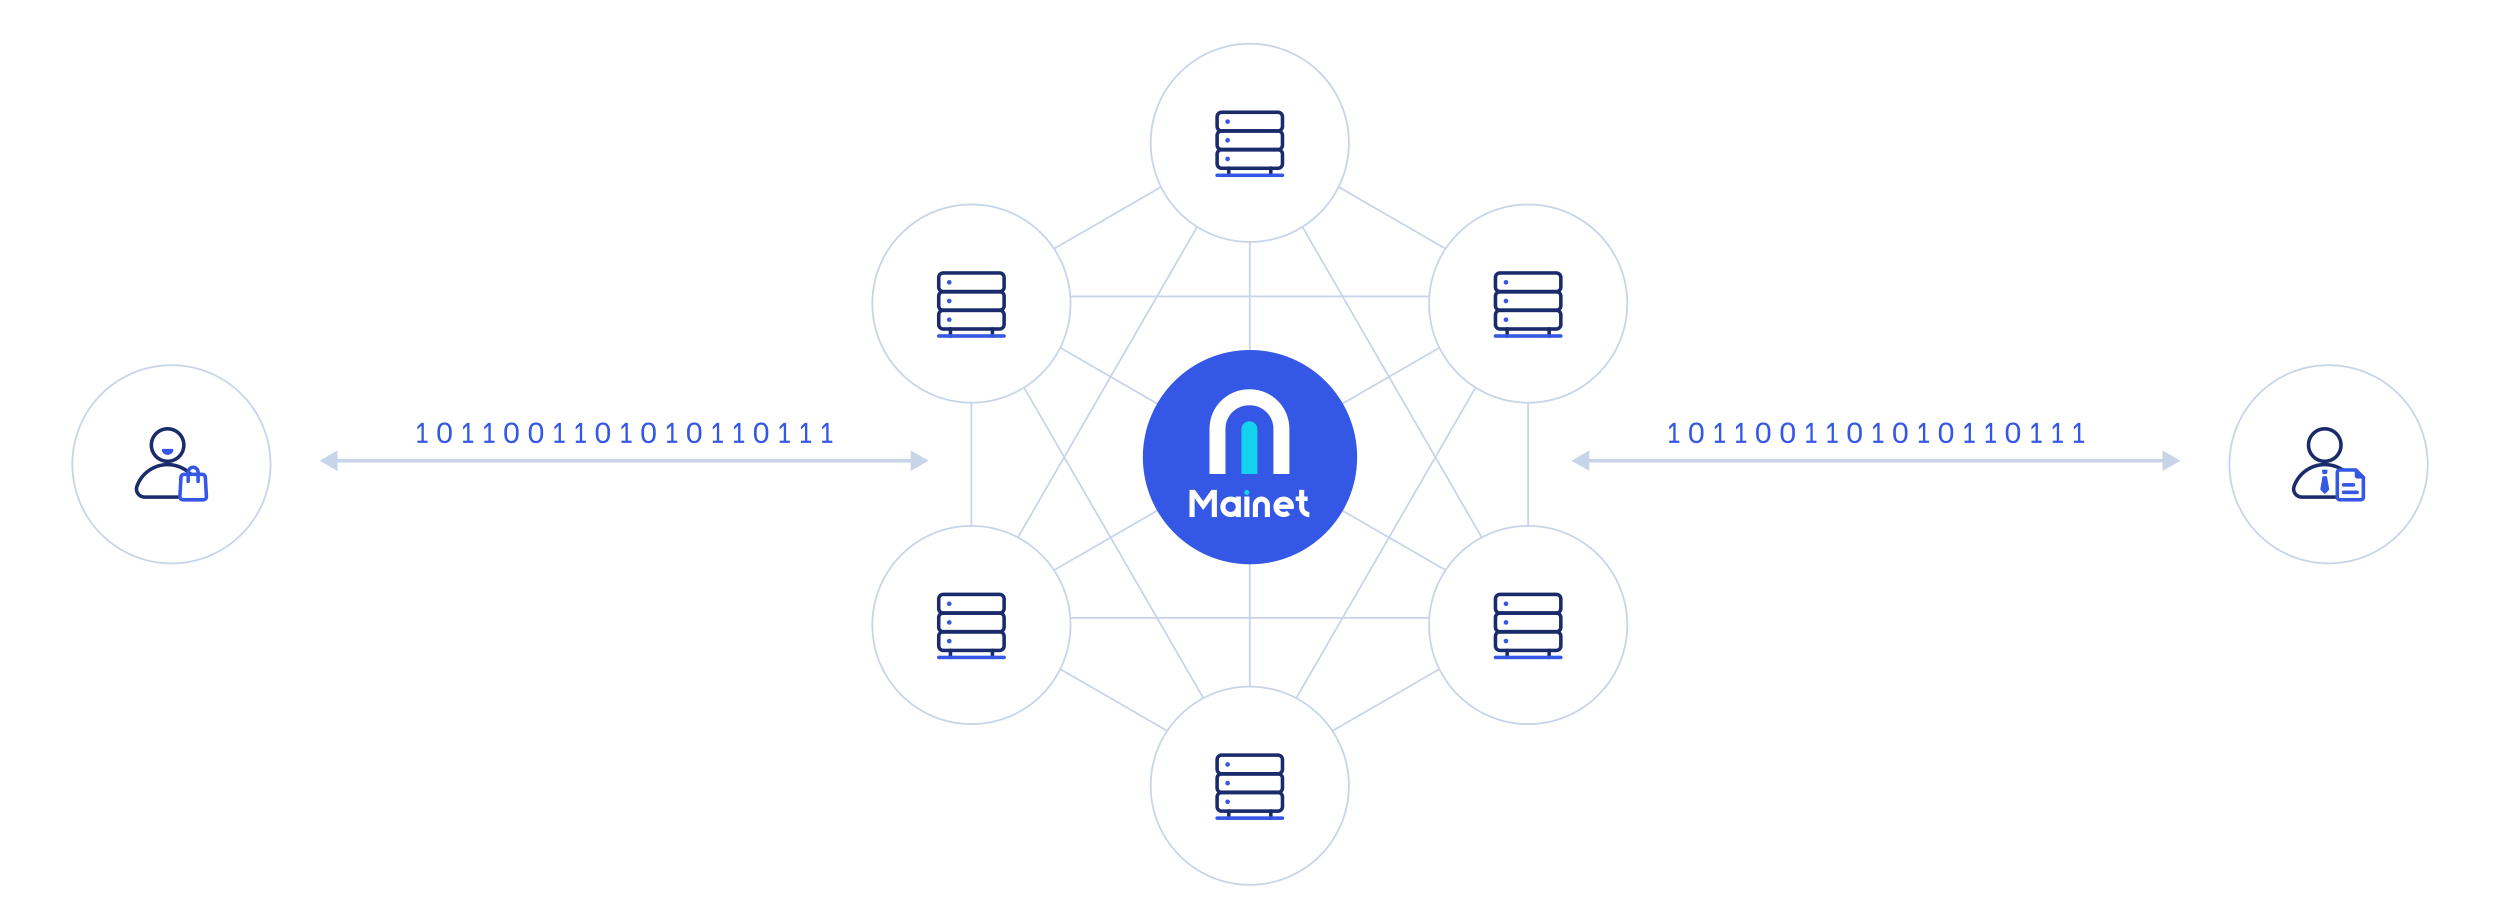 <svg width="1400" height="512" viewBox="0 0 1400 512" fill="none" xmlns="http://www.w3.org/2000/svg">
<path d="M855.77 346V166L699.88 76L544 166V346L699.88 436L855.77 346Z" stroke="#C8D4E8" stroke-miterlimit="10" stroke-linecap="round" stroke-linejoin="round"/>
<path d="M699.881 76V436" stroke="#C8D4E8" stroke-miterlimit="10" stroke-linecap="round" stroke-linejoin="round"/>
<path d="M544 346L855.77 166" stroke="#C8D4E8" stroke-miterlimit="10" stroke-linecap="round" stroke-linejoin="round"/>
<path d="M544 166L855.77 346" stroke="#C8D4E8" stroke-miterlimit="10" stroke-linecap="round" stroke-linejoin="round"/>
<path d="M699.881 76L855.771 346" stroke="#C8D4E8" stroke-miterlimit="10" stroke-linecap="round" stroke-linejoin="round"/>
<path d="M544 346H855.77" stroke="#C8D4E8" stroke-miterlimit="10" stroke-linecap="round" stroke-linejoin="round"/>
<path d="M699.88 76L544 346" stroke="#C8D4E8" stroke-miterlimit="10" stroke-linecap="round" stroke-linejoin="round"/>
<path d="M855.77 166H544" stroke="#C8D4E8" stroke-miterlimit="10" stroke-linecap="round" stroke-linejoin="round"/>
<path d="M699.88 436L544 166" stroke="#C8D4E8" stroke-miterlimit="10" stroke-linecap="round" stroke-linejoin="round"/>
<path d="M855.771 166L699.881 436" stroke="#C8D4E8" stroke-miterlimit="10" stroke-linecap="round" stroke-linejoin="round"/>
<g filter="url(#filter0_d_1236_4158)">
<path d="M755.381 76C755.381 106.652 730.533 131.5 699.881 131.5C669.229 131.5 644.381 106.652 644.381 76C644.381 45.348 669.229 20.5 699.881 20.5C730.533 20.5 755.381 45.348 755.381 76Z" fill="white" stroke="#C8D4E8"/>
<path d="M715.66 69.33H684.11C682.72 69.33 681.58 68.2 681.58 66.8V61.4C681.58 60.01 682.71 58.87 684.11 58.87H715.66C717.05 58.87 718.19 60 718.19 61.4V66.81C718.18 68.2 717.05 69.33 715.66 69.33Z" stroke="#1A2B6B" stroke-width="2" stroke-miterlimit="10" stroke-linecap="round" stroke-linejoin="round"/>
<path d="M715.66 79.78H684.11C682.72 79.78 681.58 78.65 681.58 77.25V71.84C681.58 70.45 682.71 69.31 684.11 69.31H715.66C717.05 69.31 718.19 70.44 718.19 71.84V77.25C718.18 78.65 717.05 79.78 715.66 79.78Z" stroke="#1A2B6B" stroke-width="2" stroke-miterlimit="10" stroke-linecap="round" stroke-linejoin="round"/>
<path d="M715.66 90.24H684.11C682.72 90.24 681.58 89.11 681.58 87.71V82.3C681.58 80.91 682.71 79.77 684.11 79.77H715.66C717.05 79.77 718.19 80.9 718.19 82.3V87.71C718.18 89.11 717.05 90.24 715.66 90.24Z" stroke="#1A2B6B" stroke-width="2" stroke-miterlimit="10" stroke-linecap="round" stroke-linejoin="round"/>
<path d="M688.119 90.24V94.16" stroke="#1A2B6B" stroke-width="2" stroke-miterlimit="10" stroke-linecap="round" stroke-linejoin="round"/>
<path d="M711.65 90.24V94.16" stroke="#1A2B6B" stroke-width="2" stroke-miterlimit="10" stroke-linecap="round" stroke-linejoin="round"/>
<path d="M687.47 65.41C688.194 65.41 688.78 64.823 688.78 64.1C688.78 63.377 688.194 62.79 687.47 62.79C686.747 62.79 686.16 63.377 686.16 64.1C686.16 64.823 686.747 65.41 687.47 65.41Z" fill="#3457E5"/>
<path d="M687.47 75.87C688.194 75.87 688.78 75.284 688.78 74.56C688.78 73.837 688.194 73.25 687.47 73.25C686.747 73.25 686.16 73.837 686.16 74.56C686.16 75.284 686.747 75.87 687.47 75.87Z" fill="#3457E5"/>
<path d="M687.47 86.32C688.194 86.32 688.78 85.734 688.78 85.01C688.78 84.287 688.194 83.7 687.47 83.7C686.747 83.7 686.16 84.287 686.16 85.01C686.16 85.734 686.747 86.32 687.47 86.32Z" fill="#3457E5"/>
<path d="M681.58 94.16H718.18" stroke="#3457E5" stroke-width="2" stroke-miterlimit="10" stroke-linecap="round" stroke-linejoin="round"/>
</g>
<g filter="url(#filter1_d_1236_4158)">
<path d="M911.27 166C911.27 196.652 886.421 221.5 855.77 221.5C825.118 221.5 800.27 196.652 800.27 166C800.27 135.348 825.118 110.5 855.77 110.5C886.421 110.5 911.27 135.348 911.27 166Z" fill="white" stroke="#C8D4E8"/>
<path d="M871.539 159.33H839.989C838.599 159.33 837.459 158.2 837.459 156.8V151.39C837.459 150 838.589 148.86 839.989 148.86H871.539C872.929 148.86 874.069 149.99 874.069 151.39V156.8C874.069 158.2 872.939 159.33 871.539 159.33Z" stroke="#1A2B6B" stroke-width="2" stroke-miterlimit="10" stroke-linecap="round" stroke-linejoin="round"/>
<path d="M871.539 169.78H839.989C838.599 169.78 837.459 168.65 837.459 167.25V161.84C837.459 160.45 838.589 159.31 839.989 159.31H871.539C872.929 159.31 874.069 160.44 874.069 161.84V167.25C874.069 168.65 872.939 169.78 871.539 169.78Z" stroke="#1A2B6B" stroke-width="2" stroke-miterlimit="10" stroke-linecap="round" stroke-linejoin="round"/>
<path d="M871.539 180.24H839.989C838.599 180.24 837.459 179.11 837.459 177.71V172.3C837.459 170.91 838.589 169.77 839.989 169.77H871.539C872.929 169.77 874.069 170.9 874.069 172.3V177.71C874.069 179.11 872.939 180.24 871.539 180.24Z" stroke="#1A2B6B" stroke-width="2" stroke-miterlimit="10" stroke-linecap="round" stroke-linejoin="round"/>
<path d="M844 180.24V184.16" stroke="#1A2B6B" stroke-width="2" stroke-miterlimit="10" stroke-linecap="round" stroke-linejoin="round"/>
<path d="M867.529 180.24V184.16" stroke="#1A2B6B" stroke-width="2" stroke-miterlimit="10" stroke-linecap="round" stroke-linejoin="round"/>
<path d="M843.349 155.41C844.073 155.41 844.659 154.823 844.659 154.1C844.659 153.376 844.073 152.79 843.349 152.79C842.626 152.79 842.039 153.376 842.039 154.1C842.039 154.823 842.626 155.41 843.349 155.41Z" fill="#3457E5"/>
<path d="M843.349 165.87C844.073 165.87 844.659 165.283 844.659 164.56C844.659 163.837 844.073 163.25 843.349 163.25C842.626 163.25 842.039 163.837 842.039 164.56C842.039 165.283 842.626 165.87 843.349 165.87Z" fill="#3457E5"/>
<path d="M843.349 176.32C844.073 176.32 844.659 175.733 844.659 175.01C844.659 174.286 844.073 173.7 843.349 173.7C842.626 173.7 842.039 174.286 842.039 175.01C842.039 175.733 842.626 176.32 843.349 176.32Z" fill="#3457E5"/>
<path d="M837.469 184.16H874.069" stroke="#3457E5" stroke-width="2" stroke-miterlimit="10" stroke-linecap="round" stroke-linejoin="round"/>
</g>
<g filter="url(#filter2_d_1236_4158)">
<path d="M911.27 346C911.27 376.652 886.421 401.5 855.77 401.5C825.118 401.5 800.27 376.652 800.27 346C800.27 315.348 825.118 290.5 855.77 290.5C886.421 290.5 911.27 315.348 911.27 346Z" fill="white" stroke="#C8D4E8"/>
<path d="M871.539 339.33H839.989C838.599 339.33 837.459 338.2 837.459 336.8V331.39C837.459 330 838.589 328.86 839.989 328.86H871.539C872.929 328.86 874.069 329.99 874.069 331.39V336.8C874.069 338.2 872.939 339.33 871.539 339.33Z" stroke="#1A2B6B" stroke-width="2" stroke-miterlimit="10" stroke-linecap="round" stroke-linejoin="round"/>
<path d="M871.539 349.78H839.989C838.599 349.78 837.459 348.65 837.459 347.25V341.84C837.459 340.45 838.589 339.31 839.989 339.31H871.539C872.929 339.31 874.069 340.44 874.069 341.84V347.25C874.069 348.65 872.939 349.78 871.539 349.78Z" stroke="#1A2B6B" stroke-width="2" stroke-miterlimit="10" stroke-linecap="round" stroke-linejoin="round"/>
<path d="M871.539 360.24H839.989C838.599 360.24 837.459 359.11 837.459 357.71V352.3C837.459 350.91 838.589 349.77 839.989 349.77H871.539C872.929 349.77 874.069 350.9 874.069 352.3V357.71C874.069 359.11 872.939 360.24 871.539 360.24Z" stroke="#1A2B6B" stroke-width="2" stroke-miterlimit="10" stroke-linecap="round" stroke-linejoin="round"/>
<path d="M844 360.24V364.16" stroke="#1A2B6B" stroke-width="2" stroke-miterlimit="10" stroke-linecap="round" stroke-linejoin="round"/>
<path d="M867.529 360.24V364.16" stroke="#1A2B6B" stroke-width="2" stroke-miterlimit="10" stroke-linecap="round" stroke-linejoin="round"/>
<path d="M843.349 335.41C844.073 335.41 844.659 334.824 844.659 334.1C844.659 333.377 844.073 332.79 843.349 332.79C842.626 332.79 842.039 333.377 842.039 334.1C842.039 334.824 842.626 335.41 843.349 335.41Z" fill="#3457E5"/>
<path d="M843.349 345.87C844.073 345.87 844.659 345.283 844.659 344.56C844.659 343.837 844.073 343.25 843.349 343.25C842.626 343.25 842.039 343.837 842.039 344.56C842.039 345.283 842.626 345.87 843.349 345.87Z" fill="#3457E5"/>
<path d="M843.349 356.32C844.073 356.32 844.659 355.734 844.659 355.01C844.659 354.287 844.073 353.7 843.349 353.7C842.626 353.7 842.039 354.287 842.039 355.01C842.039 355.734 842.626 356.32 843.349 356.32Z" fill="#3457E5"/>
<path d="M837.469 364.16H874.069" stroke="#3457E5" stroke-width="2" stroke-miterlimit="10" stroke-linecap="round" stroke-linejoin="round"/>
</g>
<g filter="url(#filter3_d_1236_4158)">
<path d="M755.381 436C755.381 466.652 730.533 491.5 699.881 491.5C669.229 491.5 644.381 466.652 644.381 436C644.381 405.348 669.229 380.5 699.881 380.5C730.533 380.5 755.381 405.348 755.381 436Z" fill="white" stroke="#C8D4E8"/>
<path d="M715.66 429.33H684.11C682.72 429.33 681.58 428.2 681.58 426.8V421.39C681.58 420 682.71 418.86 684.11 418.86H715.66C717.05 418.86 718.19 419.99 718.19 421.39V426.8C718.18 428.2 717.05 429.33 715.66 429.33Z" stroke="#1A2B6B" stroke-width="2" stroke-miterlimit="10" stroke-linecap="round" stroke-linejoin="round"/>
<path d="M715.66 439.78H684.11C682.72 439.78 681.58 438.65 681.58 437.25V431.84C681.58 430.45 682.71 429.31 684.11 429.31H715.66C717.05 429.31 718.19 430.44 718.19 431.84V437.25C718.18 438.65 717.05 439.78 715.66 439.78Z" stroke="#1A2B6B" stroke-width="2" stroke-miterlimit="10" stroke-linecap="round" stroke-linejoin="round"/>
<path d="M715.66 450.24H684.11C682.72 450.24 681.58 449.11 681.58 447.71V442.3C681.58 440.91 682.71 439.77 684.11 439.77H715.66C717.05 439.77 718.19 440.9 718.19 442.3V447.71C718.18 449.11 717.05 450.24 715.66 450.24Z" stroke="#1A2B6B" stroke-width="2" stroke-miterlimit="10" stroke-linecap="round" stroke-linejoin="round"/>
<path d="M688.119 450.24V454.16" stroke="#1A2B6B" stroke-width="2" stroke-miterlimit="10" stroke-linecap="round" stroke-linejoin="round"/>
<path d="M711.65 450.24V454.16" stroke="#1A2B6B" stroke-width="2" stroke-miterlimit="10" stroke-linecap="round" stroke-linejoin="round"/>
<path d="M687.47 425.41C688.194 425.41 688.78 424.824 688.78 424.1C688.78 423.377 688.194 422.79 687.47 422.79C686.747 422.79 686.16 423.377 686.16 424.1C686.16 424.824 686.747 425.41 687.47 425.41Z" fill="#3457E5"/>
<path d="M687.47 435.87C688.194 435.87 688.78 435.283 688.78 434.56C688.78 433.837 688.194 433.25 687.47 433.25C686.747 433.25 686.16 433.837 686.16 434.56C686.16 435.283 686.747 435.87 687.47 435.87Z" fill="#3457E5"/>
<path d="M687.47 446.32C688.194 446.32 688.78 445.734 688.78 445.01C688.78 444.287 688.194 443.7 687.47 443.7C686.747 443.7 686.16 444.287 686.16 445.01C686.16 445.734 686.747 446.32 687.47 446.32Z" fill="#3457E5"/>
<path d="M681.58 454.16H718.18" stroke="#3457E5" stroke-width="2" stroke-miterlimit="10" stroke-linecap="round" stroke-linejoin="round"/>
</g>
<g filter="url(#filter4_d_1236_4158)">
<path d="M599.5 346C599.5 376.652 574.652 401.5 544 401.5C513.348 401.5 488.5 376.652 488.5 346C488.5 315.348 513.348 290.5 544 290.5C574.652 290.5 599.5 315.348 599.5 346Z" fill="white" stroke="#C8D4E8"/>
<path d="M559.769 339.33H528.219C526.829 339.33 525.689 338.2 525.689 336.8V331.39C525.689 330 526.819 328.86 528.219 328.86H559.769C561.159 328.86 562.299 329.99 562.299 331.39V336.8C562.299 338.2 561.169 339.33 559.769 339.33Z" stroke="#1A2B6B" stroke-width="2" stroke-miterlimit="10" stroke-linecap="round" stroke-linejoin="round"/>
<path d="M559.769 349.78H528.219C526.829 349.78 525.689 348.65 525.689 347.25V341.84C525.689 340.45 526.819 339.31 528.219 339.31H559.769C561.159 339.31 562.299 340.44 562.299 341.84V347.25C562.299 348.65 561.169 349.78 559.769 349.78Z" stroke="#1A2B6B" stroke-width="2" stroke-miterlimit="10" stroke-linecap="round" stroke-linejoin="round"/>
<path d="M559.769 360.24H528.219C526.829 360.24 525.689 359.11 525.689 357.71V352.3C525.689 350.91 526.819 349.77 528.219 349.77H559.769C561.159 349.77 562.299 350.9 562.299 352.3V357.71C562.299 359.11 561.169 360.24 559.769 360.24Z" stroke="#1A2B6B" stroke-width="2" stroke-miterlimit="10" stroke-linecap="round" stroke-linejoin="round"/>
<path d="M532.24 360.24V364.16" stroke="#1A2B6B" stroke-width="2" stroke-miterlimit="10" stroke-linecap="round" stroke-linejoin="round"/>
<path d="M555.76 360.24V364.16" stroke="#1A2B6B" stroke-width="2" stroke-miterlimit="10" stroke-linecap="round" stroke-linejoin="round"/>
<path d="M531.58 335.41C532.303 335.41 532.89 334.824 532.89 334.1C532.89 333.377 532.303 332.79 531.58 332.79C530.856 332.79 530.27 333.377 530.27 334.1C530.27 334.824 530.856 335.41 531.58 335.41Z" fill="#3457E5"/>
<path d="M531.58 345.87C532.303 345.87 532.89 345.283 532.89 344.56C532.89 343.837 532.303 343.25 531.58 343.25C530.856 343.25 530.27 343.837 530.27 344.56C530.27 345.283 530.856 345.87 531.58 345.87Z" fill="#3457E5"/>
<path d="M531.58 356.32C532.303 356.32 532.89 355.734 532.89 355.01C532.89 354.287 532.303 353.7 531.58 353.7C530.856 353.7 530.27 354.287 530.27 355.01C530.27 355.734 530.856 356.32 531.58 356.32Z" fill="#3457E5"/>
<path d="M525.699 364.16H562.299" stroke="#3457E5" stroke-width="2" stroke-miterlimit="10" stroke-linecap="round" stroke-linejoin="round"/>
</g>
<g filter="url(#filter5_d_1236_4158)">
<path d="M599.5 166C599.5 196.652 574.652 221.5 544 221.5C513.348 221.5 488.5 196.652 488.5 166C488.5 135.348 513.348 110.5 544 110.5C574.652 110.5 599.5 135.348 599.5 166Z" fill="white" stroke="#C8D4E8"/>
<path d="M559.769 159.33H528.219C526.829 159.33 525.689 158.2 525.689 156.8V151.39C525.689 150 526.819 148.86 528.219 148.86H559.769C561.159 148.86 562.299 149.99 562.299 151.39V156.8C562.299 158.2 561.169 159.33 559.769 159.33Z" stroke="#1A2B6B" stroke-width="2" stroke-miterlimit="10" stroke-linecap="round" stroke-linejoin="round"/>
<path d="M559.769 169.78H528.219C526.829 169.78 525.689 168.65 525.689 167.25V161.84C525.689 160.45 526.819 159.31 528.219 159.31H559.769C561.159 159.31 562.299 160.44 562.299 161.84V167.25C562.299 168.65 561.169 169.78 559.769 169.78Z" stroke="#1A2B6B" stroke-width="2" stroke-miterlimit="10" stroke-linecap="round" stroke-linejoin="round"/>
<path d="M559.769 180.24H528.219C526.829 180.24 525.689 179.11 525.689 177.71V172.3C525.689 170.91 526.819 169.77 528.219 169.77H559.769C561.159 169.77 562.299 170.9 562.299 172.3V177.71C562.299 179.11 561.169 180.24 559.769 180.24Z" stroke="#1A2B6B" stroke-width="2" stroke-miterlimit="10" stroke-linecap="round" stroke-linejoin="round"/>
<path d="M532.24 180.24V184.16" stroke="#1A2B6B" stroke-width="2" stroke-miterlimit="10" stroke-linecap="round" stroke-linejoin="round"/>
<path d="M555.76 180.24V184.16" stroke="#1A2B6B" stroke-width="2" stroke-miterlimit="10" stroke-linecap="round" stroke-linejoin="round"/>
<path d="M531.58 155.41C532.303 155.41 532.89 154.823 532.89 154.1C532.89 153.376 532.303 152.79 531.58 152.79C530.856 152.79 530.27 153.376 530.27 154.1C530.27 154.823 530.856 155.41 531.58 155.41Z" fill="#3457E5"/>
<path d="M531.58 165.87C532.303 165.87 532.89 165.283 532.89 164.56C532.89 163.837 532.303 163.25 531.58 163.25C530.856 163.25 530.27 163.837 530.27 164.56C530.27 165.283 530.856 165.87 531.58 165.87Z" fill="#3457E5"/>
<path d="M531.58 176.32C532.303 176.32 532.89 175.733 532.89 175.01C532.89 174.286 532.303 173.7 531.58 173.7C530.856 173.7 530.27 174.286 530.27 175.01C530.27 175.733 530.856 176.32 531.58 176.32Z" fill="#3457E5"/>
<path d="M525.699 184.16H562.299" stroke="#3457E5" stroke-width="2" stroke-miterlimit="10" stroke-linecap="round" stroke-linejoin="round"/>
</g>
<circle cx="700" cy="256" r="60" fill="#3457E5"/>
<path d="M699.925 218H699.443C687.216 218 677.311 227.906 677.311 240.132V265.431H686.258V240.132C686.258 232.869 692.172 226.948 699.443 226.948H699.925C707.188 226.948 713.109 232.862 713.109 240.132V265.431H722.057V240.132C722.057 227.906 712.144 218 699.925 218Z" fill="white"/>
<path d="M704.153 265.424H695.205V240.37C695.205 237.902 697.211 235.896 699.679 235.896C702.147 235.896 704.153 237.902 704.153 240.37V265.424Z" fill="#12D3EB"/>
<path d="M692.011 278.056V278.825C691.165 278.335 690.18 278.056 689.138 278.056C685.957 278.056 683.385 280.628 683.385 283.809C683.385 286.99 685.957 289.562 689.138 289.562C690.187 289.562 691.165 289.282 692.011 288.793V289.562H694.884V278.056H692.011ZM689.138 286.689C687.551 286.689 686.265 285.396 686.265 283.816C686.265 282.229 687.558 280.943 689.138 280.943C690.725 280.943 692.011 282.236 692.011 283.816C692.011 285.396 690.725 286.689 689.138 286.689Z" fill="white"/>
<path d="M699.68 278.056H696.807V289.562H699.68V278.056Z" fill="white"/>
<path d="M681.462 274.316V289.562H678.589V279.02L675.569 283.173L673.794 285.619L672.018 283.173L668.998 279.02V289.562H666.125V274.316H669.138L673.794 280.726L678.449 274.316H681.462Z" fill="white"/>
<path d="M698.247 277.196C699.042 277.196 699.687 276.551 699.687 275.756C699.687 274.96 699.042 274.316 698.247 274.316C697.451 274.316 696.807 274.96 696.807 275.756C696.807 276.551 697.451 277.196 698.247 277.196Z" fill="#12D3EB"/>
<path d="M706.391 278.056C703.742 278.056 701.596 280.202 701.596 282.851V289.562H704.469V286.689V285.731V282.858C704.469 281.803 705.329 280.943 706.384 280.943C707.44 280.943 708.3 281.803 708.3 282.858V285.731V286.689V289.562H711.173V282.851C711.187 280.202 709.041 278.056 706.391 278.056Z" fill="white"/>
<path d="M724.475 285.053C724.566 284.655 724.608 284.235 724.608 283.809C724.608 283.382 724.559 282.963 724.475 282.565C724.461 282.502 724.447 282.439 724.433 282.376C723.797 279.894 721.539 278.063 718.861 278.063C716.184 278.063 713.926 279.894 713.29 282.376C713.276 282.439 713.255 282.502 713.248 282.565C713.157 282.963 713.115 283.382 713.115 283.809C713.115 284.235 713.164 284.655 713.248 285.053C713.262 285.116 713.276 285.179 713.29 285.242C713.926 287.724 716.184 289.555 718.861 289.555C720.267 289.555 721.56 289.052 722.559 288.213L720.707 286.011C720.211 286.43 719.561 286.682 718.861 286.682C717.799 286.682 716.869 286.102 716.373 285.242C716.338 285.179 716.303 285.116 716.268 285.053H721.448H724.475ZM716.268 282.565C716.303 282.502 716.331 282.432 716.373 282.376C716.869 281.516 717.799 280.936 718.861 280.936C719.924 280.936 720.854 281.516 721.35 282.376C721.385 282.439 721.42 282.502 721.455 282.565H716.268Z" fill="white"/>
<path d="M730.361 283.837V280.544H732.276V278.049H730.361V274.337H727.488V278.049H725.572V280.544H727.488V283.837C727.488 287.01 730.067 289.59 733.241 289.59V286.717C731.654 286.717 730.361 285.424 730.361 283.837Z" fill="white"/>
<g filter="url(#filter6_d_1236_4158)">
<path d="M151.5 256C151.5 286.652 126.652 311.5 96 311.5C65.348 311.5 40.5 286.652 40.5 256C40.5 225.348 65.348 200.5 96 200.5C126.652 200.5 151.5 225.348 151.5 256Z" fill="white" stroke="#C8D4E8"/>
<path d="M93.86 254.33C98.886 254.33 102.96 250.256 102.96 245.23C102.96 240.204 98.886 236.13 93.86 236.13C88.834 236.13 84.76 240.204 84.76 245.23C84.76 250.256 88.834 254.33 93.86 254.33Z" fill="white" stroke="#1A2B6B" stroke-width="2" stroke-miterlimit="10" stroke-linecap="round" stroke-linejoin="round"/>
<path d="M80.99 274.38C77.9 274.38 75.64 271.34 76.65 268.42C79.12 261.29 85.89 256.17 93.86 256.17C101.83 256.17 108.6 261.29 111.07 268.42C112.08 271.34 109.82 274.38 106.73 274.38H80.99Z" fill="white" stroke="#1A2B6B" stroke-width="2" stroke-miterlimit="10" stroke-linecap="round" stroke-linejoin="round"/>
<path d="M96.45 247.38C96.89 247.38 97.21 247.8 97.1 248.22C96.73 249.67 95.41 250.74 93.85 250.74C92.29 250.74 90.97 249.67 90.6 248.22C90.49 247.8 90.82 247.38 91.25 247.38H96.45Z" fill="#3457E5"/>
<path d="M114.01 275.88H102.31C101.4 275.88 100.67 275.07 100.73 274.11L101.34 263.23C101.39 262.35 102.08 261.65 102.92 261.65H113.4C114.24 261.65 114.93 262.34 114.98 263.23L115.59 274.11C115.65 275.06 114.92 275.88 114.01 275.88Z" fill="white" stroke="#3457E5" stroke-width="2" stroke-miterlimit="10" stroke-linecap="round" stroke-linejoin="round"/>
<path d="M110.93 265.61V260.46C110.93 258.93 109.69 257.68 108.15 257.68C106.62 257.68 105.37 258.92 105.37 260.46V265.61" stroke="#3457E5" stroke-width="2" stroke-miterlimit="10" stroke-linecap="round" stroke-linejoin="round"/>
</g>
<g filter="url(#filter7_d_1236_4158)">
<path d="M1359.5 256C1359.5 286.652 1334.65 311.5 1304 311.5C1273.35 311.5 1248.5 286.652 1248.5 256C1248.5 225.348 1273.35 200.5 1304 200.5C1334.65 200.5 1359.5 225.348 1359.5 256Z" fill="white" stroke="#C8D4E8"/>
<path d="M1301.86 254.33C1306.89 254.33 1310.96 250.256 1310.96 245.23C1310.96 240.204 1306.89 236.13 1301.86 236.13C1296.83 236.13 1292.76 240.204 1292.76 245.23C1292.76 250.256 1296.83 254.33 1301.86 254.33Z" fill="white" stroke="#1A2B6B" stroke-width="2" stroke-miterlimit="10" stroke-linecap="round" stroke-linejoin="round"/>
<path d="M1289 274.37C1285.91 274.37 1283.65 271.33 1284.66 268.41C1287.13 261.28 1293.9 256.16 1301.87 256.16C1309.84 256.16 1316.61 261.28 1319.08 268.41C1320.09 271.33 1317.83 274.37 1314.74 274.37H1289Z" fill="white" stroke="#1A2B6B" stroke-width="2" stroke-miterlimit="10" stroke-linecap="round" stroke-linejoin="round"/>
<path d="M1301.46 272.34L1299.62 270.51C1299.43 270.32 1299.35 270.08 1299.39 269.83L1300.59 262.96C1300.62 262.81 1300.78 262.69 1300.97 262.69H1302.76C1302.95 262.69 1303.11 262.8 1303.14 262.96L1304.34 269.83C1304.38 270.07 1304.3 270.32 1304.11 270.51L1302.27 272.34C1302.05 272.55 1301.67 272.55 1301.46 272.34Z" fill="#3457E5"/>
<path d="M1302.93 259.02H1300.8C1300.5 259.02 1300.27 259.29 1300.32 259.58L1300.57 261.06C1300.61 261.29 1300.81 261.46 1301.05 261.46H1302.68C1302.92 261.46 1303.12 261.29 1303.16 261.06L1303.41 259.58C1303.45 259.29 1303.23 259.02 1302.93 259.02Z" fill="#3457E5"/>
<path d="M1322.11 275.87H1310.28C1309.51 275.87 1308.89 275.25 1308.89 274.48V260.57C1308.89 259.8 1309.51 259.18 1310.28 259.18H1319.26L1323.49 263.35V274.48C1323.5 275.25 1322.88 275.87 1322.11 275.87Z" fill="white" stroke="#3457E5" stroke-width="2" stroke-miterlimit="10" stroke-linecap="round" stroke-linejoin="round"/>
<path d="M1318.64 259.18V262.59C1318.64 263.36 1319.26 263.98 1320.03 263.98H1323.51L1318.64 259.18Z" fill="#3457E5"/>
<path d="M1312.37 267.53H1317.94" stroke="#3457E5" stroke-width="2" stroke-miterlimit="10" stroke-linecap="round" stroke-linejoin="round"/>
<path d="M1312.37 271.7H1320.03" stroke="#3457E5" stroke-width="2" stroke-miterlimit="10" stroke-linecap="round" stroke-linejoin="round"/>
</g>
<path d="M179 258L189 263.774V252.226L179 258ZM520 258L510 252.226V263.774L520 258ZM188 259H511V257H188V259Z" fill="#C8D4E8"/>
<path d="M880 258L890 263.774V252.226L880 258ZM1221 258L1211 252.226V263.774L1221 258ZM889 259H1212V257H889V259Z" fill="#C8D4E8"/>
<path d="M239.443 246.768V248H233.763V246.768H236.035V238.448H235.971L233.731 240.56V238.912L235.971 236.8H237.331V246.768H239.443ZM248.949 248.16C247.605 248.16 246.597 247.701 245.925 246.784C245.264 245.856 244.933 244.656 244.933 243.184V241.52C244.933 240.048 245.264 238.859 245.925 237.952C246.597 237.035 247.605 236.576 248.949 236.576C250.293 236.576 251.296 237.035 251.957 237.952C252.619 238.859 252.949 240.048 252.949 241.52V243.184C252.949 244.656 252.613 245.856 251.941 246.784C251.28 247.701 250.283 248.16 248.949 248.16ZM248.949 246.944C249.76 246.944 250.379 246.624 250.805 245.984C251.243 245.344 251.461 244.395 251.461 243.136V241.584C251.461 240.325 251.248 239.381 250.821 238.752C250.395 238.112 249.771 237.792 248.949 237.792C248.128 237.792 247.499 238.112 247.061 238.752C246.635 239.381 246.421 240.325 246.421 241.584V243.136C246.421 244.395 246.635 245.344 247.061 245.984C247.499 246.624 248.128 246.944 248.949 246.944ZM265.021 246.768V248H259.341V246.768H261.613V238.448H261.549L259.309 240.56V238.912L261.549 236.8H262.909V246.768H265.021ZM276.911 246.768V248H271.231V246.768H273.503V238.448H273.439L271.199 240.56V238.912L273.439 236.8H274.799V246.768H276.911ZM286.418 248.16C285.074 248.16 284.066 247.701 283.394 246.784C282.733 245.856 282.402 244.656 282.402 243.184V241.52C282.402 240.048 282.733 238.859 283.394 237.952C284.066 237.035 285.074 236.576 286.418 236.576C287.762 236.576 288.765 237.035 289.426 237.952C290.087 238.859 290.418 240.048 290.418 241.52V243.184C290.418 244.656 290.082 245.856 289.41 246.784C288.749 247.701 287.751 248.16 286.418 248.16ZM286.418 246.944C287.229 246.944 287.847 246.624 288.274 245.984C288.711 245.344 288.93 244.395 288.93 243.136V241.584C288.93 240.325 288.717 239.381 288.29 238.752C287.863 238.112 287.239 237.792 286.418 237.792C285.597 237.792 284.967 238.112 284.53 238.752C284.103 239.381 283.89 240.325 283.89 241.584V243.136C283.89 244.395 284.103 245.344 284.53 245.984C284.967 246.624 285.597 246.944 286.418 246.944ZM300.152 248.16C298.808 248.16 297.8 247.701 297.128 246.784C296.467 245.856 296.136 244.656 296.136 243.184V241.52C296.136 240.048 296.467 238.859 297.128 237.952C297.8 237.035 298.808 236.576 300.152 236.576C301.496 236.576 302.499 237.035 303.16 237.952C303.822 238.859 304.152 240.048 304.152 241.52V243.184C304.152 244.656 303.816 245.856 303.144 246.784C302.483 247.701 301.486 248.16 300.152 248.16ZM300.152 246.944C300.963 246.944 301.582 246.624 302.008 245.984C302.446 245.344 302.664 244.395 302.664 243.136V241.584C302.664 240.325 302.451 239.381 302.024 238.752C301.598 238.112 300.974 237.792 300.152 237.792C299.331 237.792 298.702 238.112 298.264 238.752C297.838 239.381 297.624 240.325 297.624 241.584V243.136C297.624 244.395 297.838 245.344 298.264 245.984C298.702 246.624 299.331 246.944 300.152 246.944ZM316.224 246.768V248H310.544V246.768H312.816V238.448H312.752L310.512 240.56V238.912L312.752 236.8H314.112V246.768H316.224ZM328.114 246.768V248H322.434V246.768H324.706V238.448H324.642L322.402 240.56V238.912L324.642 236.8H326.002V246.768H328.114ZM337.621 248.16C336.277 248.16 335.269 247.701 334.597 246.784C333.936 245.856 333.605 244.656 333.605 243.184V241.52C333.605 240.048 333.936 238.859 334.597 237.952C335.269 237.035 336.277 236.576 337.621 236.576C338.965 236.576 339.968 237.035 340.629 237.952C341.29 238.859 341.621 240.048 341.621 241.52V243.184C341.621 244.656 341.285 245.856 340.613 246.784C339.952 247.701 338.954 248.16 337.621 248.16ZM337.621 246.944C338.432 246.944 339.05 246.624 339.477 245.984C339.914 245.344 340.133 244.395 340.133 243.136V241.584C340.133 240.325 339.92 239.381 339.493 238.752C339.066 238.112 338.442 237.792 337.621 237.792C336.8 237.792 336.17 238.112 335.733 238.752C335.306 239.381 335.093 240.325 335.093 241.584V243.136C335.093 244.395 335.306 245.344 335.733 245.984C336.17 246.624 336.8 246.944 337.621 246.944ZM353.693 246.768V248H348.013V246.768H350.285V238.448H350.221L347.981 240.56V238.912L350.221 236.8H351.581V246.768H353.693ZM363.199 248.16C361.855 248.16 360.847 247.701 360.175 246.784C359.514 245.856 359.183 244.656 359.183 243.184V241.52C359.183 240.048 359.514 238.859 360.175 237.952C360.847 237.035 361.855 236.576 363.199 236.576C364.543 236.576 365.546 237.035 366.207 237.952C366.869 238.859 367.199 240.048 367.199 241.52V243.184C367.199 244.656 366.863 245.856 366.191 246.784C365.53 247.701 364.533 248.16 363.199 248.16ZM363.199 246.944C364.01 246.944 364.629 246.624 365.055 245.984C365.493 245.344 365.711 244.395 365.711 243.136V241.584C365.711 240.325 365.498 239.381 365.071 238.752C364.645 238.112 364.021 237.792 363.199 237.792C362.378 237.792 361.749 238.112 361.311 238.752C360.885 239.381 360.671 240.325 360.671 241.584V243.136C360.671 244.395 360.885 245.344 361.311 245.984C361.749 246.624 362.378 246.944 363.199 246.944ZM379.271 246.768V248H373.591V246.768H375.863V238.448H375.799L373.559 240.56V238.912L375.799 236.8H377.159V246.768H379.271ZM388.777 248.16C387.433 248.16 386.425 247.701 385.753 246.784C385.092 245.856 384.761 244.656 384.761 243.184V241.52C384.761 240.048 385.092 238.859 385.753 237.952C386.425 237.035 387.433 236.576 388.777 236.576C390.121 236.576 391.124 237.035 391.785 237.952C392.447 238.859 392.777 240.048 392.777 241.52V243.184C392.777 244.656 392.441 245.856 391.769 246.784C391.108 247.701 390.111 248.16 388.777 248.16ZM388.777 246.944C389.588 246.944 390.207 246.624 390.633 245.984C391.071 245.344 391.289 244.395 391.289 243.136V241.584C391.289 240.325 391.076 239.381 390.649 238.752C390.223 238.112 389.599 237.792 388.777 237.792C387.956 237.792 387.327 238.112 386.889 238.752C386.463 239.381 386.249 240.325 386.249 241.584V243.136C386.249 244.395 386.463 245.344 386.889 245.984C387.327 246.624 387.956 246.944 388.777 246.944ZM404.849 246.768V248H399.169V246.768H401.441V238.448H401.377L399.137 240.56V238.912L401.377 236.8H402.737V246.768H404.849ZM416.739 246.768V248H411.059V246.768H413.331V238.448H413.267L411.027 240.56V238.912L413.267 236.8H414.627V246.768H416.739ZM426.246 248.16C424.902 248.16 423.894 247.701 423.222 246.784C422.561 245.856 422.23 244.656 422.23 243.184V241.52C422.23 240.048 422.561 238.859 423.222 237.952C423.894 237.035 424.902 236.576 426.246 236.576C427.59 236.576 428.593 237.035 429.254 237.952C429.915 238.859 430.246 240.048 430.246 241.52V243.184C430.246 244.656 429.91 245.856 429.238 246.784C428.577 247.701 427.579 248.16 426.246 248.16ZM426.246 246.944C427.057 246.944 427.675 246.624 428.102 245.984C428.539 245.344 428.758 244.395 428.758 243.136V241.584C428.758 240.325 428.545 239.381 428.118 238.752C427.691 238.112 427.067 237.792 426.246 237.792C425.425 237.792 424.795 238.112 424.358 238.752C423.931 239.381 423.718 240.325 423.718 241.584V243.136C423.718 244.395 423.931 245.344 424.358 245.984C424.795 246.624 425.425 246.944 426.246 246.944ZM442.318 246.768V248H436.638V246.768H438.91V238.448H438.846L436.606 240.56V238.912L438.846 236.8H440.206V246.768H442.318ZM454.208 246.768V248H448.528V246.768H450.8V238.448H450.736L448.496 240.56V238.912L450.736 236.8H452.096V246.768H454.208ZM466.099 246.768V248H460.419V246.768H462.691V238.448H462.627L460.387 240.56V238.912L462.627 236.8H463.987V246.768H466.099Z" fill="#3457E5"/>
<path d="M940.443 246.768V248H934.763V246.768H937.035V238.448H936.971L934.731 240.56V238.912L936.971 236.8H938.331V246.768H940.443ZM949.949 248.16C948.605 248.16 947.597 247.701 946.925 246.784C946.264 245.856 945.933 244.656 945.933 243.184V241.52C945.933 240.048 946.264 238.859 946.925 237.952C947.597 237.035 948.605 236.576 949.949 236.576C951.293 236.576 952.296 237.035 952.957 237.952C953.619 238.859 953.949 240.048 953.949 241.52V243.184C953.949 244.656 953.613 245.856 952.941 246.784C952.28 247.701 951.283 248.16 949.949 248.16ZM949.949 246.944C950.76 246.944 951.379 246.624 951.805 245.984C952.243 245.344 952.461 244.395 952.461 243.136V241.584C952.461 240.325 952.248 239.381 951.821 238.752C951.395 238.112 950.771 237.792 949.949 237.792C949.128 237.792 948.499 238.112 948.061 238.752C947.635 239.381 947.421 240.325 947.421 241.584V243.136C947.421 244.395 947.635 245.344 948.061 245.984C948.499 246.624 949.128 246.944 949.949 246.944ZM966.021 246.768V248H960.341V246.768H962.613V238.448H962.549L960.309 240.56V238.912L962.549 236.8H963.909V246.768H966.021ZM977.911 246.768V248H972.231V246.768H974.503V238.448H974.439L972.199 240.56V238.912L974.439 236.8H975.799V246.768H977.911ZM987.418 248.16C986.074 248.16 985.066 247.701 984.394 246.784C983.733 245.856 983.402 244.656 983.402 243.184V241.52C983.402 240.048 983.733 238.859 984.394 237.952C985.066 237.035 986.074 236.576 987.418 236.576C988.762 236.576 989.765 237.035 990.426 237.952C991.087 238.859 991.418 240.048 991.418 241.52V243.184C991.418 244.656 991.082 245.856 990.41 246.784C989.749 247.701 988.751 248.16 987.418 248.16ZM987.418 246.944C988.229 246.944 988.847 246.624 989.274 245.984C989.711 245.344 989.93 244.395 989.93 243.136V241.584C989.93 240.325 989.717 239.381 989.29 238.752C988.863 238.112 988.239 237.792 987.418 237.792C986.597 237.792 985.967 238.112 985.53 238.752C985.103 239.381 984.89 240.325 984.89 241.584V243.136C984.89 244.395 985.103 245.344 985.53 245.984C985.967 246.624 986.597 246.944 987.418 246.944ZM1001.15 248.16C999.808 248.16 998.8 247.701 998.128 246.784C997.467 245.856 997.136 244.656 997.136 243.184V241.52C997.136 240.048 997.467 238.859 998.128 237.952C998.8 237.035 999.808 236.576 1001.15 236.576C1002.5 236.576 1003.5 237.035 1004.16 237.952C1004.82 238.859 1005.15 240.048 1005.15 241.52V243.184C1005.15 244.656 1004.82 245.856 1004.14 246.784C1003.48 247.701 1002.49 248.16 1001.15 248.16ZM1001.15 246.944C1001.96 246.944 1002.58 246.624 1003.01 245.984C1003.45 245.344 1003.66 244.395 1003.66 243.136V241.584C1003.66 240.325 1003.45 239.381 1003.02 238.752C1002.6 238.112 1001.97 237.792 1001.15 237.792C1000.33 237.792 999.702 238.112 999.264 238.752C998.838 239.381 998.624 240.325 998.624 241.584V243.136C998.624 244.395 998.838 245.344 999.264 245.984C999.702 246.624 1000.33 246.944 1001.15 246.944ZM1017.22 246.768V248H1011.54V246.768H1013.82V238.448H1013.75L1011.51 240.56V238.912L1013.75 236.8H1015.11V246.768H1017.22ZM1029.11 246.768V248H1023.43V246.768H1025.71V238.448H1025.64L1023.4 240.56V238.912L1025.64 236.8H1027V246.768H1029.11ZM1038.62 248.16C1037.28 248.16 1036.27 247.701 1035.6 246.784C1034.94 245.856 1034.61 244.656 1034.61 243.184V241.52C1034.61 240.048 1034.94 238.859 1035.6 237.952C1036.27 237.035 1037.28 236.576 1038.62 236.576C1039.97 236.576 1040.97 237.035 1041.63 237.952C1042.29 238.859 1042.62 240.048 1042.62 241.52V243.184C1042.62 244.656 1042.29 245.856 1041.61 246.784C1040.95 247.701 1039.95 248.16 1038.62 248.16ZM1038.62 246.944C1039.43 246.944 1040.05 246.624 1040.48 245.984C1040.91 245.344 1041.13 244.395 1041.13 243.136V241.584C1041.13 240.325 1040.92 239.381 1040.49 238.752C1040.07 238.112 1039.44 237.792 1038.62 237.792C1037.8 237.792 1037.17 238.112 1036.73 238.752C1036.31 239.381 1036.09 240.325 1036.09 241.584V243.136C1036.09 244.395 1036.31 245.344 1036.73 245.984C1037.17 246.624 1037.8 246.944 1038.62 246.944ZM1054.69 246.768V248H1049.01V246.768H1051.28V238.448H1051.22L1048.98 240.56V238.912L1051.22 236.8H1052.58V246.768H1054.69ZM1064.2 248.16C1062.86 248.16 1061.85 247.701 1061.18 246.784C1060.51 245.856 1060.18 244.656 1060.18 243.184V241.52C1060.18 240.048 1060.51 238.859 1061.18 237.952C1061.85 237.035 1062.86 236.576 1064.2 236.576C1065.54 236.576 1066.55 237.035 1067.21 237.952C1067.87 238.859 1068.2 240.048 1068.2 241.52V243.184C1068.2 244.656 1067.86 245.856 1067.19 246.784C1066.53 247.701 1065.53 248.16 1064.2 248.16ZM1064.2 246.944C1065.01 246.944 1065.63 246.624 1066.06 245.984C1066.49 245.344 1066.71 244.395 1066.71 243.136V241.584C1066.71 240.325 1066.5 239.381 1066.07 238.752C1065.64 238.112 1065.02 237.792 1064.2 237.792C1063.38 237.792 1062.75 238.112 1062.31 238.752C1061.88 239.381 1061.67 240.325 1061.67 241.584V243.136C1061.67 244.395 1061.88 245.344 1062.31 245.984C1062.75 246.624 1063.38 246.944 1064.2 246.944ZM1080.27 246.768V248H1074.59V246.768H1076.86V238.448H1076.8L1074.56 240.56V238.912L1076.8 236.8H1078.16V246.768H1080.27ZM1089.78 248.16C1088.43 248.16 1087.43 247.701 1086.75 246.784C1086.09 245.856 1085.76 244.656 1085.76 243.184V241.52C1085.76 240.048 1086.09 238.859 1086.75 237.952C1087.43 237.035 1088.43 236.576 1089.78 236.576C1091.12 236.576 1092.12 237.035 1092.79 237.952C1093.45 238.859 1093.78 240.048 1093.78 241.52V243.184C1093.78 244.656 1093.44 245.856 1092.77 246.784C1092.11 247.701 1091.11 248.16 1089.78 248.16ZM1089.78 246.944C1090.59 246.944 1091.21 246.624 1091.63 245.984C1092.07 245.344 1092.29 244.395 1092.29 243.136V241.584C1092.29 240.325 1092.08 239.381 1091.65 238.752C1091.22 238.112 1090.6 237.792 1089.78 237.792C1088.96 237.792 1088.33 238.112 1087.89 238.752C1087.46 239.381 1087.25 240.325 1087.25 241.584V243.136C1087.25 244.395 1087.46 245.344 1087.89 245.984C1088.33 246.624 1088.96 246.944 1089.78 246.944ZM1105.85 246.768V248H1100.17V246.768H1102.44V238.448H1102.38L1100.14 240.56V238.912L1102.38 236.8H1103.74V246.768H1105.85ZM1117.74 246.768V248H1112.06V246.768H1114.33V238.448H1114.27L1112.03 240.56V238.912L1114.27 236.8H1115.63V246.768H1117.74ZM1127.25 248.16C1125.9 248.16 1124.89 247.701 1124.22 246.784C1123.56 245.856 1123.23 244.656 1123.23 243.184V241.52C1123.23 240.048 1123.56 238.859 1124.22 237.952C1124.89 237.035 1125.9 236.576 1127.25 236.576C1128.59 236.576 1129.59 237.035 1130.25 237.952C1130.92 238.859 1131.25 240.048 1131.25 241.52V243.184C1131.25 244.656 1130.91 245.856 1130.24 246.784C1129.58 247.701 1128.58 248.16 1127.25 248.16ZM1127.25 246.944C1128.06 246.944 1128.68 246.624 1129.1 245.984C1129.54 245.344 1129.76 244.395 1129.76 243.136V241.584C1129.76 240.325 1129.54 239.381 1129.12 238.752C1128.69 238.112 1128.07 237.792 1127.25 237.792C1126.42 237.792 1125.8 238.112 1125.36 238.752C1124.93 239.381 1124.72 240.325 1124.72 241.584V243.136C1124.72 244.395 1124.93 245.344 1125.36 245.984C1125.8 246.624 1126.42 246.944 1127.25 246.944ZM1143.32 246.768V248H1137.64V246.768H1139.91V238.448H1139.85L1137.61 240.56V238.912L1139.85 236.8H1141.21V246.768H1143.32ZM1155.21 246.768V248H1149.53V246.768H1151.8V238.448H1151.74L1149.5 240.56V238.912L1151.74 236.8H1153.1V246.768H1155.21ZM1167.1 246.768V248H1161.42V246.768H1163.69V238.448H1163.63L1161.39 240.56V238.912L1163.63 236.8H1164.99V246.768H1167.1Z" fill="#3457E5"/>
<defs>
<filter id="filter0_d_1236_4158" x="635.881" y="16" width="128" height="128" filterUnits="userSpaceOnUse" color-interpolation-filters="sRGB">
<feFlood flood-opacity="0" result="BackgroundImageFix"/>
<feColorMatrix in="SourceAlpha" type="matrix" values="0 0 0 0 0 0 0 0 0 0 0 0 0 0 0 0 0 0 127 0" result="hardAlpha"/>
<feOffset dy="4"/>
<feGaussianBlur stdDeviation="4"/>
<feComposite in2="hardAlpha" operator="out"/>
<feColorMatrix type="matrix" values="0 0 0 0 0.102 0 0 0 0 0.169 0 0 0 0 0.42 0 0 0 0.15 0"/>
<feBlend mode="normal" in2="BackgroundImageFix" result="effect1_dropShadow_1236_4158"/>
<feBlend mode="normal" in="SourceGraphic" in2="effect1_dropShadow_1236_4158" result="shape"/>
</filter>
<filter id="filter1_d_1236_4158" x="791.77" y="106" width="128" height="128" filterUnits="userSpaceOnUse" color-interpolation-filters="sRGB">
<feFlood flood-opacity="0" result="BackgroundImageFix"/>
<feColorMatrix in="SourceAlpha" type="matrix" values="0 0 0 0 0 0 0 0 0 0 0 0 0 0 0 0 0 0 127 0" result="hardAlpha"/>
<feOffset dy="4"/>
<feGaussianBlur stdDeviation="4"/>
<feComposite in2="hardAlpha" operator="out"/>
<feColorMatrix type="matrix" values="0 0 0 0 0.102 0 0 0 0 0.169 0 0 0 0 0.42 0 0 0 0.15 0"/>
<feBlend mode="normal" in2="BackgroundImageFix" result="effect1_dropShadow_1236_4158"/>
<feBlend mode="normal" in="SourceGraphic" in2="effect1_dropShadow_1236_4158" result="shape"/>
</filter>
<filter id="filter2_d_1236_4158" x="791.77" y="286" width="128" height="128" filterUnits="userSpaceOnUse" color-interpolation-filters="sRGB">
<feFlood flood-opacity="0" result="BackgroundImageFix"/>
<feColorMatrix in="SourceAlpha" type="matrix" values="0 0 0 0 0 0 0 0 0 0 0 0 0 0 0 0 0 0 127 0" result="hardAlpha"/>
<feOffset dy="4"/>
<feGaussianBlur stdDeviation="4"/>
<feComposite in2="hardAlpha" operator="out"/>
<feColorMatrix type="matrix" values="0 0 0 0 0.102 0 0 0 0 0.169 0 0 0 0 0.42 0 0 0 0.15 0"/>
<feBlend mode="normal" in2="BackgroundImageFix" result="effect1_dropShadow_1236_4158"/>
<feBlend mode="normal" in="SourceGraphic" in2="effect1_dropShadow_1236_4158" result="shape"/>
</filter>
<filter id="filter3_d_1236_4158" x="635.881" y="376" width="128" height="128" filterUnits="userSpaceOnUse" color-interpolation-filters="sRGB">
<feFlood flood-opacity="0" result="BackgroundImageFix"/>
<feColorMatrix in="SourceAlpha" type="matrix" values="0 0 0 0 0 0 0 0 0 0 0 0 0 0 0 0 0 0 127 0" result="hardAlpha"/>
<feOffset dy="4"/>
<feGaussianBlur stdDeviation="4"/>
<feComposite in2="hardAlpha" operator="out"/>
<feColorMatrix type="matrix" values="0 0 0 0 0.102 0 0 0 0 0.169 0 0 0 0 0.42 0 0 0 0.15 0"/>
<feBlend mode="normal" in2="BackgroundImageFix" result="effect1_dropShadow_1236_4158"/>
<feBlend mode="normal" in="SourceGraphic" in2="effect1_dropShadow_1236_4158" result="shape"/>
</filter>
<filter id="filter4_d_1236_4158" x="480" y="286" width="128" height="128" filterUnits="userSpaceOnUse" color-interpolation-filters="sRGB">
<feFlood flood-opacity="0" result="BackgroundImageFix"/>
<feColorMatrix in="SourceAlpha" type="matrix" values="0 0 0 0 0 0 0 0 0 0 0 0 0 0 0 0 0 0 127 0" result="hardAlpha"/>
<feOffset dy="4"/>
<feGaussianBlur stdDeviation="4"/>
<feComposite in2="hardAlpha" operator="out"/>
<feColorMatrix type="matrix" values="0 0 0 0 0.102 0 0 0 0 0.169 0 0 0 0 0.42 0 0 0 0.15 0"/>
<feBlend mode="normal" in2="BackgroundImageFix" result="effect1_dropShadow_1236_4158"/>
<feBlend mode="normal" in="SourceGraphic" in2="effect1_dropShadow_1236_4158" result="shape"/>
</filter>
<filter id="filter5_d_1236_4158" x="480" y="106" width="128" height="128" filterUnits="userSpaceOnUse" color-interpolation-filters="sRGB">
<feFlood flood-opacity="0" result="BackgroundImageFix"/>
<feColorMatrix in="SourceAlpha" type="matrix" values="0 0 0 0 0 0 0 0 0 0 0 0 0 0 0 0 0 0 127 0" result="hardAlpha"/>
<feOffset dy="4"/>
<feGaussianBlur stdDeviation="4"/>
<feComposite in2="hardAlpha" operator="out"/>
<feColorMatrix type="matrix" values="0 0 0 0 0.102 0 0 0 0 0.169 0 0 0 0 0.42 0 0 0 0.15 0"/>
<feBlend mode="normal" in2="BackgroundImageFix" result="effect1_dropShadow_1236_4158"/>
<feBlend mode="normal" in="SourceGraphic" in2="effect1_dropShadow_1236_4158" result="shape"/>
</filter>
<filter id="filter6_d_1236_4158" x="32" y="196" width="128" height="128" filterUnits="userSpaceOnUse" color-interpolation-filters="sRGB">
<feFlood flood-opacity="0" result="BackgroundImageFix"/>
<feColorMatrix in="SourceAlpha" type="matrix" values="0 0 0 0 0 0 0 0 0 0 0 0 0 0 0 0 0 0 127 0" result="hardAlpha"/>
<feOffset dy="4"/>
<feGaussianBlur stdDeviation="4"/>
<feComposite in2="hardAlpha" operator="out"/>
<feColorMatrix type="matrix" values="0 0 0 0 0.102 0 0 0 0 0.169 0 0 0 0 0.42 0 0 0 0.15 0"/>
<feBlend mode="normal" in2="BackgroundImageFix" result="effect1_dropShadow_1236_4158"/>
<feBlend mode="normal" in="SourceGraphic" in2="effect1_dropShadow_1236_4158" result="shape"/>
</filter>
<filter id="filter7_d_1236_4158" x="1240" y="196" width="128" height="128" filterUnits="userSpaceOnUse" color-interpolation-filters="sRGB">
<feFlood flood-opacity="0" result="BackgroundImageFix"/>
<feColorMatrix in="SourceAlpha" type="matrix" values="0 0 0 0 0 0 0 0 0 0 0 0 0 0 0 0 0 0 127 0" result="hardAlpha"/>
<feOffset dy="4"/>
<feGaussianBlur stdDeviation="4"/>
<feComposite in2="hardAlpha" operator="out"/>
<feColorMatrix type="matrix" values="0 0 0 0 0.102 0 0 0 0 0.169 0 0 0 0 0.42 0 0 0 0.15 0"/>
<feBlend mode="normal" in2="BackgroundImageFix" result="effect1_dropShadow_1236_4158"/>
<feBlend mode="normal" in="SourceGraphic" in2="effect1_dropShadow_1236_4158" result="shape"/>
</filter>
</defs>
</svg>
